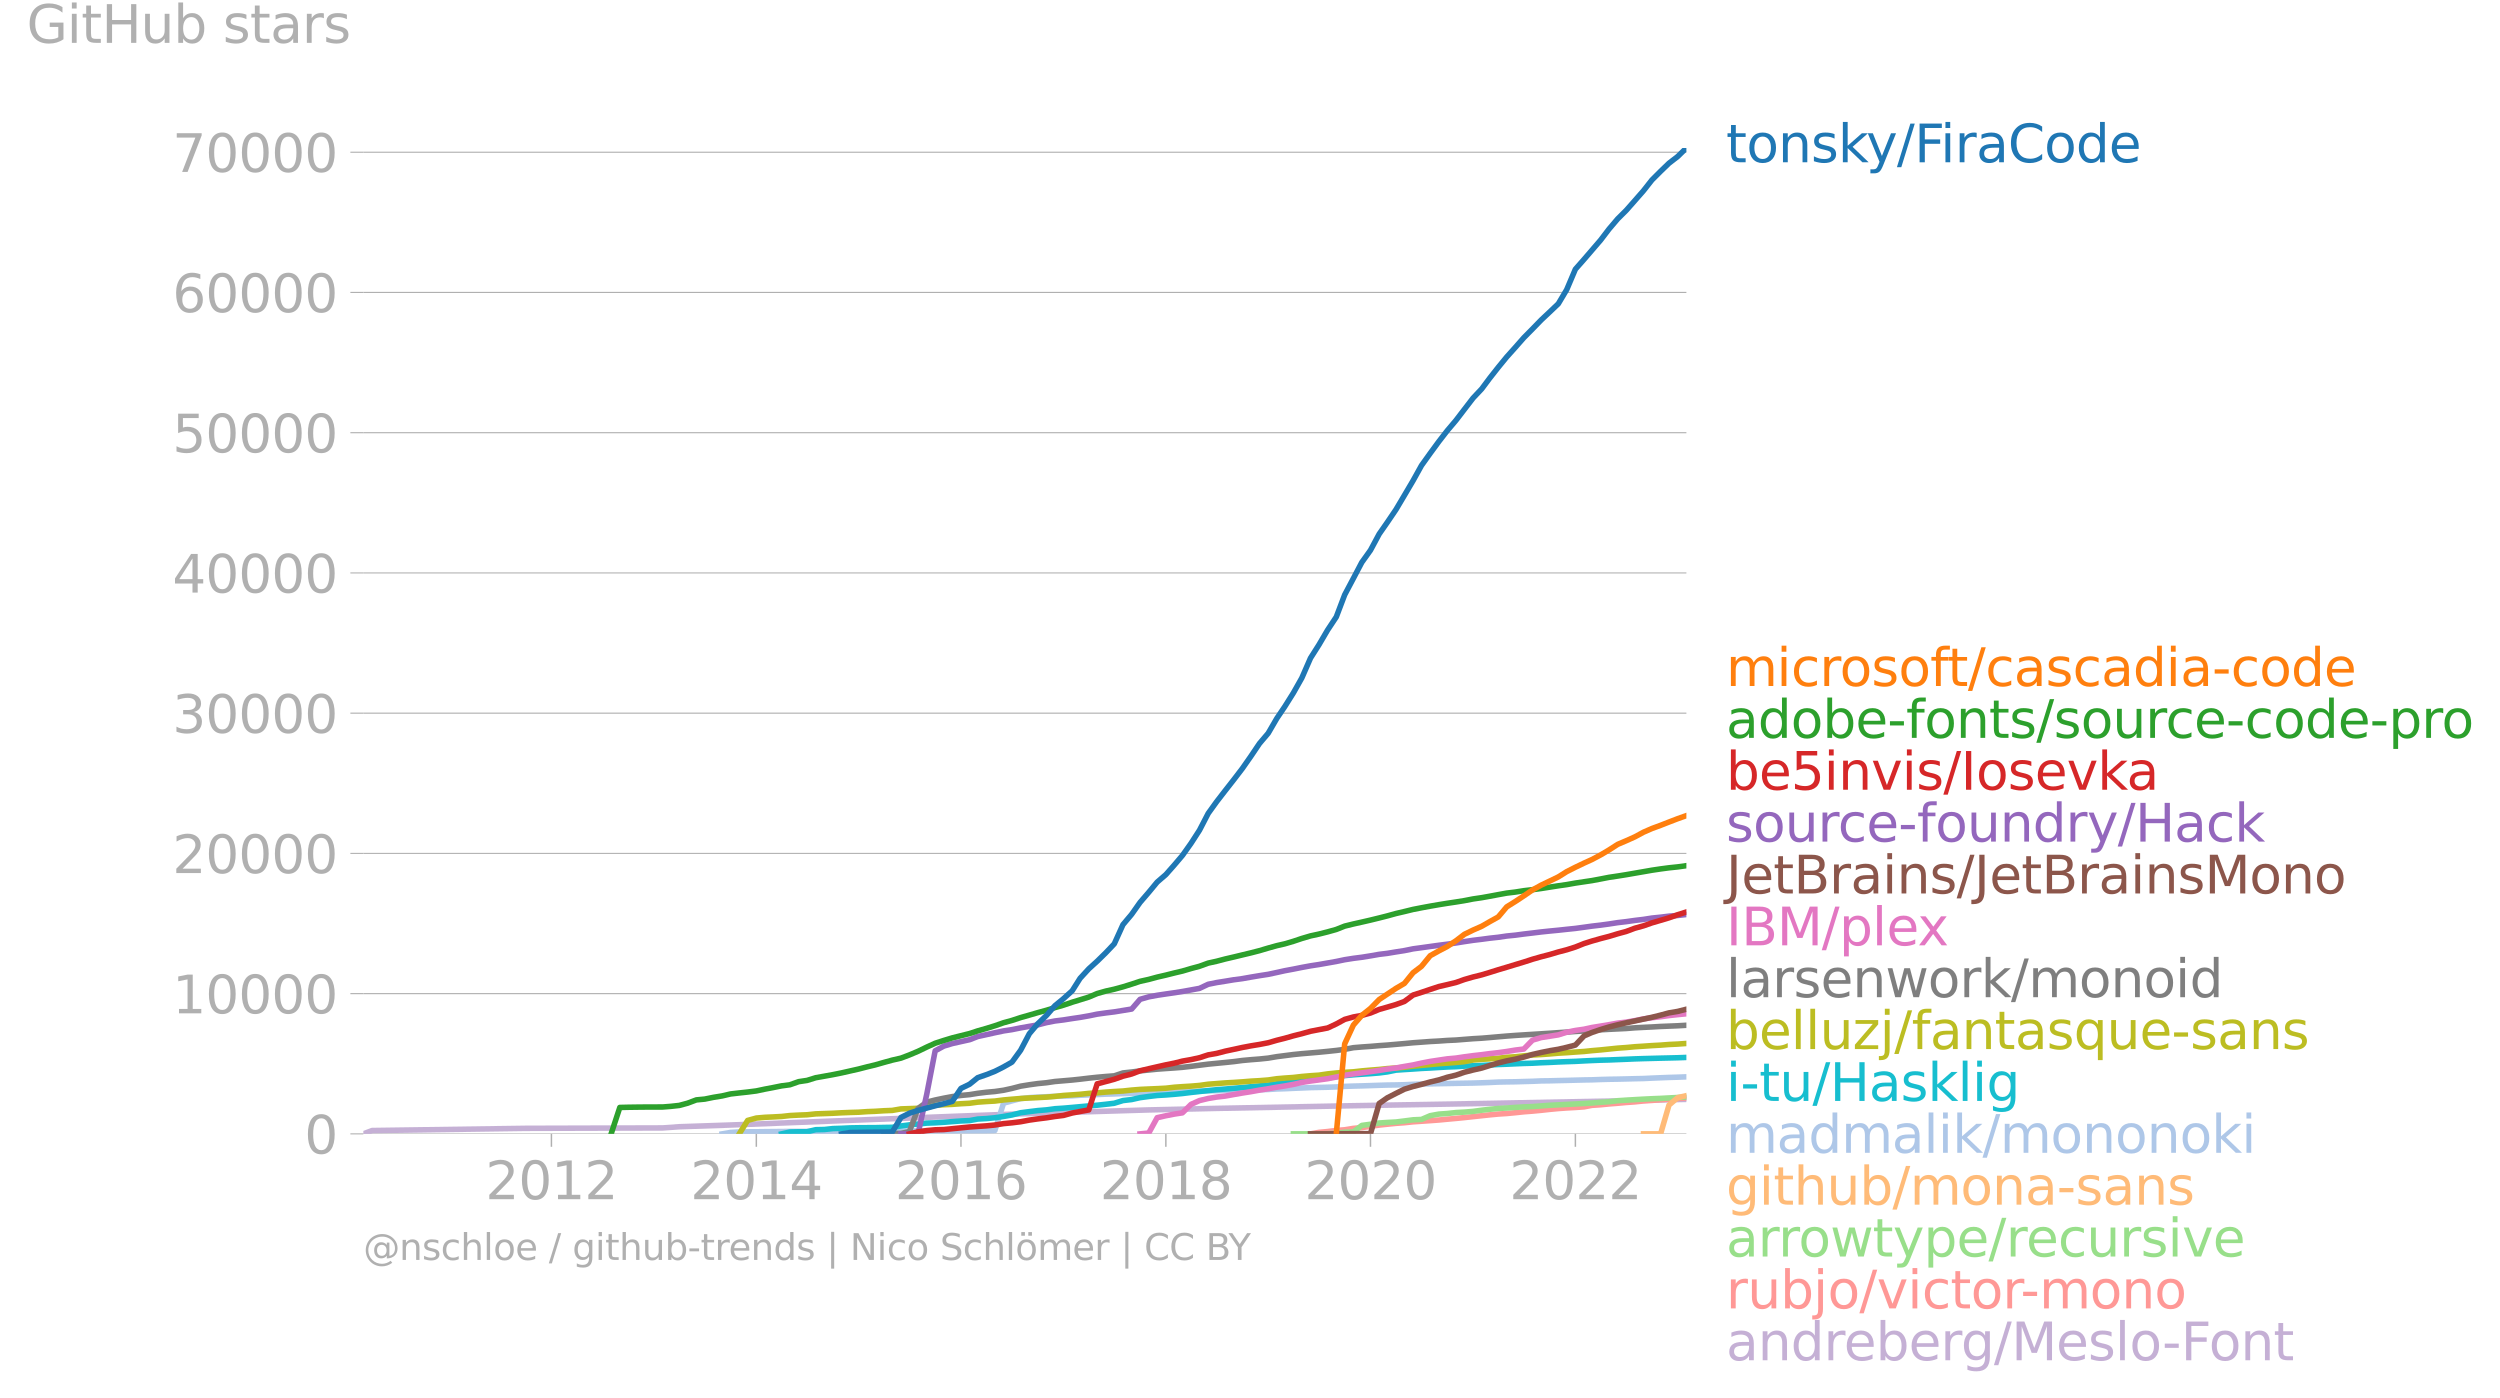 <svg xmlns="http://www.w3.org/2000/svg" xmlns:xlink="http://www.w3.org/1999/xlink" width="899.74" height="503.043" viewBox="0 0 674.805 377.282"><defs><style>*{stroke-linejoin:round;stroke-linecap:butt}</style></defs><g id="figure_1"><path id="patch_1" d="M0 377.282h674.805V0H0v377.282z" style="fill:none"/><g id="axes_1"><path id="patch_2" d="M98.073 306.055h357.12V39.943H98.073v266.112z" style="fill:none"/><g id="matplotlib.axis_1"><g id="xtick_1"><g id="line2d_1"><defs><path id="m4c9871cc4b" d="M0 0v3.5" style="stroke:#b0b0b0;stroke-width:.4"/></defs><use xlink:href="#m4c9871cc4b" x="148.842" y="306.055" style="fill:#b0b0b0;stroke:#b0b0b0;stroke-width:.4"/></g><g id="text_1" style="fill:#b0b0b0" transform="matrix(.14 0 0 -.14 131.027 323.693)"><defs><path id="DejaVuSans-32" d="M1228 531h2203V0H469v531q359 372 979 998 621 627 780 809 303 340 423 576 121 236 121 464 0 372-261 606-261 235-680 235-297 0-627-103-329-103-704-313v638q381 153 712 231 332 78 607 78 725 0 1156-363 431-362 431-968 0-288-108-546-107-257-392-607-78-91-497-524-418-433-1181-1211z" transform="scale(.016)"/><path id="DejaVuSans-30" d="M2034 4250q-487 0-733-480-245-479-245-1442 0-959 245-1439 246-480 733-480 491 0 736 480 246 480 246 1439 0 963-246 1442-245 480-736 480zm0 500q785 0 1199-621 414-620 414-1801 0-1178-414-1799Q2819-91 2034-91q-784 0-1198 620-414 621-414 1799 0 1181 414 1801 414 621 1198 621z" transform="scale(.016)"/><path id="DejaVuSans-31" d="M794 531h1031v3560L703 3866v575l1116 225h631V531h1031V0H794v531z" transform="scale(.016)"/></defs><use xlink:href="#DejaVuSans-32"/><use xlink:href="#DejaVuSans-30" x="63.623"/><use xlink:href="#DejaVuSans-31" x="127.246"/><use xlink:href="#DejaVuSans-32" x="190.869"/></g></g><g id="xtick_2"><use xlink:href="#m4c9871cc4b" id="line2d_2" x="204.15" y="306.055" style="fill:#b0b0b0;stroke:#b0b0b0;stroke-width:.4"/><g id="text_2" style="fill:#b0b0b0" transform="matrix(.14 0 0 -.14 186.335 323.693)"><defs><path id="DejaVuSans-34" d="M2419 4116 825 1625h1594v2491zm-166 550h794V1625h666v-525h-666V0h-628v1100H313v609l1940 2957z" transform="scale(.016)"/></defs><use xlink:href="#DejaVuSans-32"/><use xlink:href="#DejaVuSans-30" x="63.623"/><use xlink:href="#DejaVuSans-31" x="127.246"/><use xlink:href="#DejaVuSans-34" x="190.869"/></g></g><g id="xtick_3"><use xlink:href="#m4c9871cc4b" id="line2d_3" x="259.382" y="306.055" style="fill:#b0b0b0;stroke:#b0b0b0;stroke-width:.4"/><g id="text_3" style="fill:#b0b0b0" transform="matrix(.14 0 0 -.14 241.567 323.693)"><defs><path id="DejaVuSans-36" d="M2113 2584q-425 0-674-291-248-290-248-796 0-503 248-796 249-292 674-292t673 292q248 293 248 796 0 506-248 796-248 291-673 291zm1253 1979v-575q-238 112-480 171-242 60-480 60-625 0-955-422-329-422-376-1275 184 272 462 417 279 145 613 145 703 0 1111-427 408-426 408-1160 0-719-425-1154Q2819-91 2113-91q-810 0-1238 620-428 621-428 1799 0 1106 525 1764t1409 658q238 0 480-47t505-140z" transform="scale(.016)"/></defs><use xlink:href="#DejaVuSans-32"/><use xlink:href="#DejaVuSans-30" x="63.623"/><use xlink:href="#DejaVuSans-31" x="127.246"/><use xlink:href="#DejaVuSans-36" x="190.869"/></g></g><g id="xtick_4"><use xlink:href="#m4c9871cc4b" id="line2d_4" x="314.691" y="306.055" style="fill:#b0b0b0;stroke:#b0b0b0;stroke-width:.4"/><g id="text_4" style="fill:#b0b0b0" transform="matrix(.14 0 0 -.14 296.876 323.693)"><defs><path id="DejaVuSans-38" d="M2034 2216q-450 0-708-241-257-241-257-662 0-422 257-663 258-241 708-241t709 242q260 243 260 662 0 421-258 662-257 241-711 241zm-631 268q-406 100-633 378-226 279-226 679 0 559 398 884 399 325 1092 325 697 0 1094-325t397-884q0-400-227-679-226-278-629-378 456-106 710-416 255-309 255-755 0-679-414-1042Q2806-91 2034-91q-771 0-1186 362-414 363-414 1042 0 446 256 755 257 310 713 416zm-231 997q0-362 226-565 227-203 636-203 407 0 636 203 230 203 230 565 0 363-230 566-229 203-636 203-409 0-636-203-226-203-226-566z" transform="scale(.016)"/></defs><use xlink:href="#DejaVuSans-32"/><use xlink:href="#DejaVuSans-30" x="63.623"/><use xlink:href="#DejaVuSans-31" x="127.246"/><use xlink:href="#DejaVuSans-38" x="190.869"/></g></g><g id="xtick_5"><use xlink:href="#m4c9871cc4b" id="line2d_5" x="369.923" y="306.055" style="fill:#b0b0b0;stroke:#b0b0b0;stroke-width:.4"/><g id="text_5" style="fill:#b0b0b0" transform="matrix(.14 0 0 -.14 352.108 323.693)"><use xlink:href="#DejaVuSans-32"/><use xlink:href="#DejaVuSans-30" x="63.623"/><use xlink:href="#DejaVuSans-32" x="127.246"/><use xlink:href="#DejaVuSans-30" x="190.869"/></g></g><g id="xtick_6"><use xlink:href="#m4c9871cc4b" id="line2d_6" x="425.231" y="306.055" style="fill:#b0b0b0;stroke:#b0b0b0;stroke-width:.4"/><g id="text_6" style="fill:#b0b0b0" transform="matrix(.14 0 0 -.14 407.416 323.693)"><use xlink:href="#DejaVuSans-32"/><use xlink:href="#DejaVuSans-30" x="63.623"/><use xlink:href="#DejaVuSans-32" x="127.246"/><use xlink:href="#DejaVuSans-32" x="190.869"/></g></g></g><g id="matplotlib.axis_2"><g id="ytick_1"><path id="line2d_7" d="M98.073 306.055h357.12" clip-path="url(#p813c212df2)" style="fill:none;stroke:#b0b0b0;stroke-width:.3;stroke-linecap:square"/><g id="line2d_8"><defs><path id="m34470a200c" d="M0 0h-3.5" style="stroke:#b0b0b0;stroke-width:.3"/></defs><use xlink:href="#m34470a200c" x="98.073" y="306.055" style="fill:#b0b0b0;stroke:#b0b0b0;stroke-width:.3"/></g><use xlink:href="#DejaVuSans-30" id="text_7" style="fill:#b0b0b0" transform="matrix(.14 0 0 -.14 82.166 311.374)"/></g><g id="ytick_2"><path id="line2d_9" d="M98.073 268.202h357.12" clip-path="url(#p813c212df2)" style="fill:none;stroke:#b0b0b0;stroke-width:.3;stroke-linecap:square"/><use xlink:href="#m34470a200c" id="line2d_10" x="98.073" y="268.202" style="fill:#b0b0b0;stroke:#b0b0b0;stroke-width:.3"/><g id="text_8" style="fill:#b0b0b0" transform="matrix(.14 0 0 -.14 46.536 273.521)"><use xlink:href="#DejaVuSans-31"/><use xlink:href="#DejaVuSans-30" x="63.623"/><use xlink:href="#DejaVuSans-30" x="127.246"/><use xlink:href="#DejaVuSans-30" x="190.869"/><use xlink:href="#DejaVuSans-30" x="254.492"/></g></g><g id="ytick_3"><path id="line2d_11" d="M98.073 230.35h357.12" clip-path="url(#p813c212df2)" style="fill:none;stroke:#b0b0b0;stroke-width:.3;stroke-linecap:square"/><use xlink:href="#m34470a200c" id="line2d_12" x="98.073" y="230.349" style="fill:#b0b0b0;stroke:#b0b0b0;stroke-width:.3"/><g id="text_9" style="fill:#b0b0b0" transform="matrix(.14 0 0 -.14 46.536 235.668)"><use xlink:href="#DejaVuSans-32"/><use xlink:href="#DejaVuSans-30" x="63.623"/><use xlink:href="#DejaVuSans-30" x="127.246"/><use xlink:href="#DejaVuSans-30" x="190.869"/><use xlink:href="#DejaVuSans-30" x="254.492"/></g></g><g id="ytick_4"><path id="line2d_13" d="M98.073 192.497h357.12" clip-path="url(#p813c212df2)" style="fill:none;stroke:#b0b0b0;stroke-width:.3;stroke-linecap:square"/><use xlink:href="#m34470a200c" id="line2d_14" x="98.073" y="192.497" style="fill:#b0b0b0;stroke:#b0b0b0;stroke-width:.3"/><g id="text_10" style="fill:#b0b0b0" transform="matrix(.14 0 0 -.14 46.536 197.816)"><defs><path id="DejaVuSans-33" d="M2597 2516q453-97 707-404 255-306 255-756 0-690-475-1069Q2609-91 1734-91q-293 0-604 58T488 141v609q262-153 574-231 313-78 654-78 593 0 904 234t311 681q0 413-289 645-289 233-804 233h-544v519h569q465 0 712 186t247 536q0 359-255 551-254 193-729 193-260 0-557-57-297-56-653-174v562q360 100 674 150t592 50q719 0 1137-327 419-326 419-882 0-388-222-655t-631-370z" transform="scale(.016)"/></defs><use xlink:href="#DejaVuSans-33"/><use xlink:href="#DejaVuSans-30" x="63.623"/><use xlink:href="#DejaVuSans-30" x="127.246"/><use xlink:href="#DejaVuSans-30" x="190.869"/><use xlink:href="#DejaVuSans-30" x="254.492"/></g></g><g id="ytick_5"><path id="line2d_15" d="M98.073 154.644h357.12" clip-path="url(#p813c212df2)" style="fill:none;stroke:#b0b0b0;stroke-width:.3;stroke-linecap:square"/><use xlink:href="#m34470a200c" id="line2d_16" x="98.073" y="154.644" style="fill:#b0b0b0;stroke:#b0b0b0;stroke-width:.3"/><g id="text_11" style="fill:#b0b0b0" transform="matrix(.14 0 0 -.14 46.536 159.963)"><use xlink:href="#DejaVuSans-34"/><use xlink:href="#DejaVuSans-30" x="63.623"/><use xlink:href="#DejaVuSans-30" x="127.246"/><use xlink:href="#DejaVuSans-30" x="190.869"/><use xlink:href="#DejaVuSans-30" x="254.492"/></g></g><g id="ytick_6"><path id="line2d_17" d="M98.073 116.791h357.12" clip-path="url(#p813c212df2)" style="fill:none;stroke:#b0b0b0;stroke-width:.3;stroke-linecap:square"/><use xlink:href="#m34470a200c" id="line2d_18" x="98.073" y="116.791" style="fill:#b0b0b0;stroke:#b0b0b0;stroke-width:.3"/><g id="text_12" style="fill:#b0b0b0" transform="matrix(.14 0 0 -.14 46.536 122.11)"><defs><path id="DejaVuSans-35" d="M691 4666h2478v-532H1269V2991q137 47 274 70 138 23 276 23 781 0 1237-428 457-428 457-1159 0-753-469-1171Q2575-91 1722-91q-294 0-599 50Q819 9 494 109v635q281-153 581-228t634-75q541 0 856 284 316 284 316 772 0 487-316 771-315 285-856 285-253 0-505-56-251-56-513-175v2344z" transform="scale(.016)"/></defs><use xlink:href="#DejaVuSans-35"/><use xlink:href="#DejaVuSans-30" x="63.623"/><use xlink:href="#DejaVuSans-30" x="127.246"/><use xlink:href="#DejaVuSans-30" x="190.869"/><use xlink:href="#DejaVuSans-30" x="254.492"/></g></g><g id="ytick_7"><path id="line2d_19" d="M98.073 78.939h357.12" clip-path="url(#p813c212df2)" style="fill:none;stroke:#b0b0b0;stroke-width:.3;stroke-linecap:square"/><use xlink:href="#m34470a200c" id="line2d_20" x="98.073" y="78.939" style="fill:#b0b0b0;stroke:#b0b0b0;stroke-width:.3"/><g id="text_13" style="fill:#b0b0b0" transform="matrix(.14 0 0 -.14 46.536 84.257)"><use xlink:href="#DejaVuSans-36"/><use xlink:href="#DejaVuSans-30" x="63.623"/><use xlink:href="#DejaVuSans-30" x="127.246"/><use xlink:href="#DejaVuSans-30" x="190.869"/><use xlink:href="#DejaVuSans-30" x="254.492"/></g></g><g id="ytick_8"><path id="line2d_21" d="M98.073 41.086h357.12" clip-path="url(#p813c212df2)" style="fill:none;stroke:#b0b0b0;stroke-width:.3;stroke-linecap:square"/><use xlink:href="#m34470a200c" id="line2d_22" x="98.073" y="41.086" style="fill:#b0b0b0;stroke:#b0b0b0;stroke-width:.3"/><g id="text_14" style="fill:#b0b0b0" transform="matrix(.14 0 0 -.14 46.536 46.405)"><defs><path id="DejaVuSans-37" d="M525 4666h3000v-269L1831 0h-659l1594 4134H525v532z" transform="scale(.016)"/></defs><use xlink:href="#DejaVuSans-37"/><use xlink:href="#DejaVuSans-30" x="63.623"/><use xlink:href="#DejaVuSans-30" x="127.246"/><use xlink:href="#DejaVuSans-30" x="190.869"/><use xlink:href="#DejaVuSans-30" x="254.492"/></g></g><g id="text_15" style="fill:#b0b0b0" transform="matrix(.14 0 0 -.14 7.2 11.563)"><defs><path id="DejaVuSans-47" d="M3809 666v1253H2778v519h1656V434q-365-259-806-392-440-133-940-133-1094 0-1712 639-617 640-617 1780 0 1144 617 1783 618 639 1712 639 456 0 867-113 411-112 758-331v-672q-350 297-744 447t-828 150q-857 0-1287-478-429-478-429-1425 0-944 429-1422 430-478 1287-478 334 0 596 58 263 58 472 180z" transform="scale(.016)"/><path id="DejaVuSans-69" d="M603 3500h575V0H603v3500zm0 1363h575v-729H603v729z" transform="scale(.016)"/><path id="DejaVuSans-74" d="M1172 4494v-994h1184v-447H1172V1153q0-428 117-550t477-122h590V0h-590q-666 0-919 248-253 249-253 905v1900H172v447h422v994h578z" transform="scale(.016)"/><path id="DejaVuSans-48" d="M628 4666h631V2753h2294v1913h631V0h-631v2222H1259V0H628v4666z" transform="scale(.016)"/><path id="DejaVuSans-75" d="M544 1381v2119h575V1403q0-497 193-746 194-248 582-248 465 0 735 297 271 297 271 810v1984h575V0h-575v538q-209-319-486-474-276-155-642-155-603 0-916 375-312 375-312 1097zm1447 2203z" transform="scale(.016)"/><path id="DejaVuSans-62" d="M3116 1747q0 634-261 995t-717 361q-457 0-718-361t-261-995q0-634 261-995t718-361q456 0 717 361t261 995zM1159 2969q182 312 458 463 277 152 661 152 638 0 1036-506 399-506 399-1331T3314 415Q2916-91 2278-91q-384 0-661 152-276 152-458 464V0H581v4863h578V2969z" transform="scale(.016)"/><path id="DejaVuSans-73" d="M2834 3397v-544q-243 125-506 187-262 63-544 63-428 0-642-131t-214-394q0-200 153-314t616-217l197-44q612-131 870-370t258-667q0-488-386-773Q2250-91 1575-91q-281 0-586 55T347 128v594q319-166 628-249 309-82 613-82 406 0 624 139 219 139 219 392 0 234-158 359-157 125-692 241l-200 47q-534 112-772 345-237 233-237 639 0 494 350 762 350 269 994 269 318 0 599-47 282-46 519-140z" transform="scale(.016)"/><path id="DejaVuSans-61" d="M2194 1759q-697 0-966-159t-269-544q0-306 202-486 202-179 548-179 479 0 768 339t289 901v128h-572zm1147 238V0h-575v531q-197-318-491-470T1556-91q-537 0-855 302-317 302-317 808 0 590 395 890 396 300 1180 300h807v57q0 397-261 614t-733 217q-300 0-585-72-284-72-546-216v532q315 122 612 182 297 61 578 61 760 0 1135-394 375-393 375-1193z" transform="scale(.016)"/><path id="DejaVuSans-72" d="M2631 2963q-97 56-211 82-114 27-251 27-488 0-749-317t-261-911V0H581v3500h578v-544q182 319 472 473 291 155 707 155 59 0 131-8 72-7 159-23l3-590z" transform="scale(.016)"/></defs><use xlink:href="#DejaVuSans-47"/><use xlink:href="#DejaVuSans-69" x="77.49"/><use xlink:href="#DejaVuSans-74" x="105.273"/><use xlink:href="#DejaVuSans-48" x="144.482"/><use xlink:href="#DejaVuSans-75" x="219.678"/><use xlink:href="#DejaVuSans-62" x="283.057"/><use xlink:href="#DejaVuSans-20" x="346.533"/><use xlink:href="#DejaVuSans-73" x="378.32"/><use xlink:href="#DejaVuSans-74" x="430.42"/><use xlink:href="#DejaVuSans-61" x="469.629"/><use xlink:href="#DejaVuSans-72" x="530.908"/><use xlink:href="#DejaVuSans-73" x="572.021"/></g></g><path id="line2d_23" d="m98.073 306.055 2.346-.897 41.462-.595 36.998-.11 4.464-.321 13.846-.47 59.848-2.331 6.885-.258 9.23-.34 18.386-.58 18.537-.56 18.31-.416 34.577-.678 39.117-.677 41.538-.81 9.23-.22 2.346-.045h0" clip-path="url(#p813c212df2)" style="fill:none;stroke:#c5b0d5;stroke-width:1.5;stroke-linecap:square"/><path id="line2d_24" d="m353.732 306.055 2.27-.405 2.345-.224 2.346-.291 2.27-.182 2.345-.382 2.27-.204 2.345-.345 2.346-.337 2.194-.235 2.345-.234 2.27-.167 2.346-.246 2.27-.155 2.345-.159 2.345-.174 2.27-.216 2.346-.212 2.27-.223 2.345-.258 2.346-.253 2.118-.224 2.346-.223 2.27-.147 2.345-.22 2.27-.242 2.345-.178 2.346-.224 2.27-.25 2.345-.223 2.27-.159 2.345-.132 2.346-.167 2.118-.409 2.346-.155 2.27-.227 2.345-.182 2.27-.208 2.345-.166 2.346-.246 2.27-.148 2.345-.174 2.27-.155 2.346-.174 2.345-.167" clip-path="url(#p813c212df2)" style="fill:none;stroke:#ff9896;stroke-width:1.5;stroke-linecap:square"/><path id="line2d_25" d="m349.116 306.055 2.27-.004h2.346l2.27-.004 2.345-.038 2.346-.11 2.27-.283 2.345-.084 2.27-1.756 2.345-.322 2.346-.337 2.194-.14 2.345-.125 2.27-.283 2.346-.307 2.27-.102 2.345-1.011 2.345-.428 2.27-.159 2.346-.257 2.27-.121 2.345-.193 2.346-.322 2.118-.242 2.346-.227 2.27-.125 2.345-.163 2.27-.136 2.345-.084 2.346-.181 2.27-.167 2.345-.117 2.27-.118 2.345-.12 2.346-.133 2.118-.129 2.346-.19 2.27-.143 2.345-.288 2.27-.143 2.345-.144 2.346-.133 2.27-.113 2.345-.091 2.27-.125 2.346-.121 2.345-.125" clip-path="url(#p813c212df2)" style="fill:none;stroke:#98df8a;stroke-width:1.5;stroke-linecap:square"/><g id="text_16" style="fill:#1f77b4" transform="matrix(.14 0 0 -.14 465.907 43.806)"><defs><path id="DejaVuSans-6f" d="M1959 3097q-462 0-731-361t-269-989q0-628 267-989 268-361 733-361 460 0 728 362 269 363 269 988 0 622-269 986-268 364-728 364zm0 487q750 0 1178-488 429-487 429-1349 0-859-429-1349Q2709-91 1959-91q-753 0-1180 489-426 490-426 1349 0 862 426 1349 427 488 1180 488z" transform="scale(.016)"/><path id="DejaVuSans-6e" d="M3513 2113V0h-575v2094q0 497-194 743-194 247-581 247-466 0-735-297-269-296-269-809V0H581v3500h578v-544q207 316 486 472 280 156 646 156 603 0 912-373 310-373 310-1098z" transform="scale(.016)"/><path id="DejaVuSans-6b" d="M581 4863h578V1991l1716 1509h734L1753 1863 3688 0h-750L1159 1709V0H581v4863z" transform="scale(.016)"/><path id="DejaVuSans-79" d="M2059-325q-243-625-475-815-231-191-618-191H506v481h338q237 0 368 113 132 112 291 531l103 262L191 3500h609L1894 763l1094 2737h609L2059-325z" transform="scale(.016)"/><path id="DejaVuSans-2f" d="M1625 4666h531L531-594H0l1625 5260z" transform="scale(.016)"/><path id="DejaVuSans-46" d="M628 4666h2681v-532H1259V2759h1850v-531H1259V0H628v4666z" transform="scale(.016)"/><path id="DejaVuSans-43" d="M4122 4306v-665q-319 297-680 443-361 147-767 147-800 0-1225-489t-425-1414q0-922 425-1411t1225-489q406 0 767 147t680 444V359q-331-225-702-338-370-112-782-112-1060 0-1670 648-609 649-609 1771 0 1125 609 1773 610 649 1670 649 418 0 788-111 371-111 696-333z" transform="scale(.016)"/><path id="DejaVuSans-64" d="M2906 2969v1894h575V0h-575v525q-181-312-458-464-276-152-664-152-634 0-1033 506-398 507-398 1332t398 1331q399 506 1033 506 388 0 664-152 277-151 458-463zM947 1747q0-634 261-995t717-361q456 0 718 361 263 361 263 995t-263 995q-262 361-718 361t-717-361q-261-361-261-995z" transform="scale(.016)"/><path id="DejaVuSans-65" d="M3597 1894v-281H953q38-594 358-905t892-311q331 0 642 81t618 244V178Q3153 47 2828-22t-659-69q-838 0-1327 487-489 488-489 1320 0 859 464 1363 464 505 1252 505 706 0 1117-455 411-454 411-1235zm-575 169q-6 471-264 752-258 282-683 282-481 0-770-272t-333-766l2050 4z" transform="scale(.016)"/></defs><use xlink:href="#DejaVuSans-74"/><use xlink:href="#DejaVuSans-6f" x="39.209"/><use xlink:href="#DejaVuSans-6e" x="100.391"/><use xlink:href="#DejaVuSans-73" x="163.77"/><use xlink:href="#DejaVuSans-6b" x="215.869"/><use xlink:href="#DejaVuSans-79" x="270.154"/><use xlink:href="#DejaVuSans-2f" x="329.334"/><use xlink:href="#DejaVuSans-46" x="363.025"/><use xlink:href="#DejaVuSans-69" x="413.295"/><use xlink:href="#DejaVuSans-72" x="441.078"/><use xlink:href="#DejaVuSans-61" x="482.191"/><use xlink:href="#DejaVuSans-43" x="543.471"/><use xlink:href="#DejaVuSans-6f" x="613.295"/><use xlink:href="#DejaVuSans-64" x="674.477"/><use xlink:href="#DejaVuSans-65" x="737.953"/></g><g id="text_17" style="fill:#ff7f0e" transform="matrix(.14 0 0 -.14 465.907 185.17)"><defs><path id="DejaVuSans-6d" d="M3328 2828q216 388 516 572t706 184q547 0 844-383 297-382 297-1088V0h-578v2094q0 503-179 746-178 244-543 244-447 0-707-297-259-296-259-809V0h-578v2094q0 506-178 748t-550 242q-441 0-701-298-259-298-259-808V0H581v3500h578v-544q197 322 472 475t653 153q382 0 649-194 267-193 395-562z" transform="scale(.016)"/><path id="DejaVuSans-63" d="M3122 3366v-538q-244 135-489 202t-495 67q-560 0-870-355-309-354-309-995t309-996q310-354 870-354 250 0 495 67t489 202V134Q2881 22 2623-34q-257-57-548-57-791 0-1257 497-465 497-465 1341 0 856 470 1346 471 491 1290 491 265 0 518-55 253-54 491-163z" transform="scale(.016)"/><path id="DejaVuSans-66" d="M2375 4863v-479h-550q-309 0-430-125-120-125-120-450v-309h947v-447h-947V0H697v3053H147v447h550v244q0 584 272 851 272 268 862 268h544z" transform="scale(.016)"/><path id="DejaVuSans-2d" d="M313 2009h1684v-512H313v512z" transform="scale(.016)"/></defs><use xlink:href="#DejaVuSans-6d"/><use xlink:href="#DejaVuSans-69" x="97.412"/><use xlink:href="#DejaVuSans-63" x="125.195"/><use xlink:href="#DejaVuSans-72" x="180.176"/><use xlink:href="#DejaVuSans-6f" x="219.039"/><use xlink:href="#DejaVuSans-73" x="280.221"/><use xlink:href="#DejaVuSans-6f" x="332.32"/><use xlink:href="#DejaVuSans-66" x="393.502"/><use xlink:href="#DejaVuSans-74" x="426.957"/><use xlink:href="#DejaVuSans-2f" x="466.166"/><use xlink:href="#DejaVuSans-63" x="499.857"/><use xlink:href="#DejaVuSans-61" x="554.838"/><use xlink:href="#DejaVuSans-73" x="616.117"/><use xlink:href="#DejaVuSans-63" x="668.217"/><use xlink:href="#DejaVuSans-61" x="723.197"/><use xlink:href="#DejaVuSans-64" x="784.477"/><use xlink:href="#DejaVuSans-69" x="847.953"/><use xlink:href="#DejaVuSans-61" x="875.736"/><use xlink:href="#DejaVuSans-2d" x="937.016"/><use xlink:href="#DejaVuSans-63" x="973.1"/><use xlink:href="#DejaVuSans-6f" x="1028.08"/><use xlink:href="#DejaVuSans-64" x="1089.262"/><use xlink:href="#DejaVuSans-65" x="1152.738"/></g><g id="text_18" style="fill:#2ca02c" transform="matrix(.14 0 0 -.14 465.907 199.17)"><defs><path id="DejaVuSans-70" d="M1159 525v-1856H581v4831h578v-531q182 312 458 463 277 152 661 152 638 0 1036-506 399-506 399-1331T3314 415Q2916-91 2278-91q-384 0-661 152-276 152-458 464zm1957 1222q0 634-261 995t-717 361q-457 0-718-361t-261-995q0-634 261-995t718-361q456 0 717 361t261 995z" transform="scale(.016)"/></defs><use xlink:href="#DejaVuSans-61"/><use xlink:href="#DejaVuSans-64" x="61.279"/><use xlink:href="#DejaVuSans-6f" x="124.756"/><use xlink:href="#DejaVuSans-62" x="185.938"/><use xlink:href="#DejaVuSans-65" x="249.414"/><use xlink:href="#DejaVuSans-2d" x="310.938"/><use xlink:href="#DejaVuSans-66" x="347.021"/><use xlink:href="#DejaVuSans-6f" x="382.227"/><use xlink:href="#DejaVuSans-6e" x="443.408"/><use xlink:href="#DejaVuSans-74" x="506.787"/><use xlink:href="#DejaVuSans-73" x="545.996"/><use xlink:href="#DejaVuSans-2f" x="598.096"/><use xlink:href="#DejaVuSans-73" x="631.787"/><use xlink:href="#DejaVuSans-6f" x="683.887"/><use xlink:href="#DejaVuSans-75" x="745.068"/><use xlink:href="#DejaVuSans-72" x="808.447"/><use xlink:href="#DejaVuSans-63" x="847.311"/><use xlink:href="#DejaVuSans-65" x="902.291"/><use xlink:href="#DejaVuSans-2d" x="963.814"/><use xlink:href="#DejaVuSans-63" x="999.898"/><use xlink:href="#DejaVuSans-6f" x="1054.879"/><use xlink:href="#DejaVuSans-64" x="1116.061"/><use xlink:href="#DejaVuSans-65" x="1179.537"/><use xlink:href="#DejaVuSans-2d" x="1241.061"/><use xlink:href="#DejaVuSans-70" x="1277.145"/><use xlink:href="#DejaVuSans-72" x="1340.621"/><use xlink:href="#DejaVuSans-6f" x="1379.484"/></g><g id="text_19" style="fill:#d62728" transform="matrix(.14 0 0 -.14 465.907 213.17)"><defs><path id="DejaVuSans-76" d="M191 3500h609L1894 563l1094 2937h609L2284 0h-781L191 3500z" transform="scale(.016)"/><path id="DejaVuSans-49" d="M628 4666h631V0H628v4666z" transform="scale(.016)"/></defs><use xlink:href="#DejaVuSans-62"/><use xlink:href="#DejaVuSans-65" x="63.477"/><use xlink:href="#DejaVuSans-35" x="125"/><use xlink:href="#DejaVuSans-69" x="188.623"/><use xlink:href="#DejaVuSans-6e" x="216.406"/><use xlink:href="#DejaVuSans-76" x="279.785"/><use xlink:href="#DejaVuSans-69" x="338.965"/><use xlink:href="#DejaVuSans-73" x="366.748"/><use xlink:href="#DejaVuSans-2f" x="418.848"/><use xlink:href="#DejaVuSans-49" x="452.539"/><use xlink:href="#DejaVuSans-6f" x="482.031"/><use xlink:href="#DejaVuSans-73" x="543.213"/><use xlink:href="#DejaVuSans-65" x="595.313"/><use xlink:href="#DejaVuSans-76" x="656.836"/><use xlink:href="#DejaVuSans-6b" x="716.016"/><use xlink:href="#DejaVuSans-61" x="772.176"/></g><g id="text_20" style="fill:#9467bd" transform="matrix(.14 0 0 -.14 465.907 227.17)"><use xlink:href="#DejaVuSans-73"/><use xlink:href="#DejaVuSans-6f" x="52.1"/><use xlink:href="#DejaVuSans-75" x="113.281"/><use xlink:href="#DejaVuSans-72" x="176.66"/><use xlink:href="#DejaVuSans-63" x="215.523"/><use xlink:href="#DejaVuSans-65" x="270.504"/><use xlink:href="#DejaVuSans-2d" x="332.027"/><use xlink:href="#DejaVuSans-66" x="368.111"/><use xlink:href="#DejaVuSans-6f" x="403.316"/><use xlink:href="#DejaVuSans-75" x="464.498"/><use xlink:href="#DejaVuSans-6e" x="527.877"/><use xlink:href="#DejaVuSans-64" x="591.256"/><use xlink:href="#DejaVuSans-72" x="654.732"/><use xlink:href="#DejaVuSans-79" x="695.846"/><use xlink:href="#DejaVuSans-2f" x="755.025"/><use xlink:href="#DejaVuSans-48" x="788.717"/><use xlink:href="#DejaVuSans-61" x="863.912"/><use xlink:href="#DejaVuSans-63" x="925.191"/><use xlink:href="#DejaVuSans-6b" x="980.172"/></g><g id="text_21" style="fill:#8c564b" transform="matrix(.14 0 0 -.14 465.907 241.17)"><defs><path id="DejaVuSans-4a" d="M628 4666h631V325q0-844-320-1225T-91-1281h-240v531h197q418 0 590 235 172 234 172 840v4341z" transform="scale(.016)"/><path id="DejaVuSans-42" d="M1259 2228V519h1013q509 0 754 211 246 211 246 645 0 438-246 645-245 208-754 208H1259zm0 1919V2741h935q462 0 688 173 227 174 227 530 0 353-227 528-226 175-688 175h-935zm-631 519h1613q722 0 1112-300 391-300 391-853 0-429-200-682t-588-315q466-100 724-418 258-317 258-792 0-625-425-966Q3088 0 2303 0H628v4666z" transform="scale(.016)"/><path id="DejaVuSans-4d" d="M628 4666h941l1190-3175 1197 3175h941V0h-616v4097L3078 897h-634L1241 4097V0H628v4666z" transform="scale(.016)"/></defs><use xlink:href="#DejaVuSans-4a"/><use xlink:href="#DejaVuSans-65" x="29.492"/><use xlink:href="#DejaVuSans-74" x="91.016"/><use xlink:href="#DejaVuSans-42" x="130.225"/><use xlink:href="#DejaVuSans-72" x="198.828"/><use xlink:href="#DejaVuSans-61" x="239.941"/><use xlink:href="#DejaVuSans-69" x="301.221"/><use xlink:href="#DejaVuSans-6e" x="329.004"/><use xlink:href="#DejaVuSans-73" x="392.383"/><use xlink:href="#DejaVuSans-2f" x="444.482"/><use xlink:href="#DejaVuSans-4a" x="478.174"/><use xlink:href="#DejaVuSans-65" x="507.666"/><use xlink:href="#DejaVuSans-74" x="569.189"/><use xlink:href="#DejaVuSans-42" x="608.398"/><use xlink:href="#DejaVuSans-72" x="677.002"/><use xlink:href="#DejaVuSans-61" x="718.115"/><use xlink:href="#DejaVuSans-69" x="779.395"/><use xlink:href="#DejaVuSans-6e" x="807.178"/><use xlink:href="#DejaVuSans-73" x="870.557"/><use xlink:href="#DejaVuSans-4d" x="922.656"/><use xlink:href="#DejaVuSans-6f" x="1008.936"/><use xlink:href="#DejaVuSans-6e" x="1070.117"/><use xlink:href="#DejaVuSans-6f" x="1133.496"/></g><g id="text_22" style="fill:#e377c2" transform="matrix(.14 0 0 -.14 465.907 255.17)"><defs><path id="DejaVuSans-6c" d="M603 4863h575V0H603v4863z" transform="scale(.016)"/><path id="DejaVuSans-78" d="M3513 3500 2247 1797 3578 0h-678L1881 1375 863 0H184l1360 1831L300 3500h678l928-1247 928 1247h679z" transform="scale(.016)"/></defs><use xlink:href="#DejaVuSans-49"/><use xlink:href="#DejaVuSans-42" x="29.492"/><use xlink:href="#DejaVuSans-4d" x="98.096"/><use xlink:href="#DejaVuSans-2f" x="184.375"/><use xlink:href="#DejaVuSans-70" x="218.066"/><use xlink:href="#DejaVuSans-6c" x="281.543"/><use xlink:href="#DejaVuSans-65" x="309.326"/><use xlink:href="#DejaVuSans-78" x="369.1"/></g><g id="text_23" style="fill:#7f7f7f" transform="matrix(.14 0 0 -.14 465.907 269.17)"><defs><path id="DejaVuSans-77" d="M269 3500h575l719-2731 715 2731h678l719-2731 716 2731h575L4050 0h-678l-753 2869L1863 0h-679L269 3500z" transform="scale(.016)"/></defs><use xlink:href="#DejaVuSans-6c"/><use xlink:href="#DejaVuSans-61" x="27.783"/><use xlink:href="#DejaVuSans-72" x="89.063"/><use xlink:href="#DejaVuSans-73" x="130.176"/><use xlink:href="#DejaVuSans-65" x="182.275"/><use xlink:href="#DejaVuSans-6e" x="243.799"/><use xlink:href="#DejaVuSans-77" x="307.178"/><use xlink:href="#DejaVuSans-6f" x="388.965"/><use xlink:href="#DejaVuSans-72" x="450.146"/><use xlink:href="#DejaVuSans-6b" x="491.26"/><use xlink:href="#DejaVuSans-2f" x="549.17"/><use xlink:href="#DejaVuSans-6d" x="582.861"/><use xlink:href="#DejaVuSans-6f" x="680.273"/><use xlink:href="#DejaVuSans-6e" x="741.455"/><use xlink:href="#DejaVuSans-6f" x="804.834"/><use xlink:href="#DejaVuSans-69" x="866.016"/><use xlink:href="#DejaVuSans-64" x="893.799"/></g><g id="text_24" style="fill:#bcbd22" transform="matrix(.14 0 0 -.14 465.907 283.17)"><defs><path id="DejaVuSans-7a" d="M353 3500h2731v-525L922 459h2162V0H275v525l2163 2516H353v459z" transform="scale(.016)"/><path id="DejaVuSans-6a" d="M603 3500h575V-63q0-668-255-968-254-300-820-300h-219v487H38q328 0 446 152Q603-541 603-63v3563zm0 1363h575v-729H603v729z" transform="scale(.016)"/><path id="DejaVuSans-71" d="M947 1747q0-634 261-995t717-361q456 0 718 361 263 361 263 995t-263 995q-262 361-718 361t-717-361q-261-361-261-995zM2906 525q-181-312-458-464-276-152-664-152-634 0-1033 506-398 507-398 1332t398 1331q399 506 1033 506 388 0 664-152 277-151 458-463v531h575v-4831h-575V525z" transform="scale(.016)"/></defs><use xlink:href="#DejaVuSans-62"/><use xlink:href="#DejaVuSans-65" x="63.477"/><use xlink:href="#DejaVuSans-6c" x="125"/><use xlink:href="#DejaVuSans-6c" x="152.783"/><use xlink:href="#DejaVuSans-75" x="180.566"/><use xlink:href="#DejaVuSans-7a" x="243.945"/><use xlink:href="#DejaVuSans-6a" x="296.436"/><use xlink:href="#DejaVuSans-2f" x="324.219"/><use xlink:href="#DejaVuSans-66" x="357.91"/><use xlink:href="#DejaVuSans-61" x="393.115"/><use xlink:href="#DejaVuSans-6e" x="454.395"/><use xlink:href="#DejaVuSans-74" x="517.773"/><use xlink:href="#DejaVuSans-61" x="556.982"/><use xlink:href="#DejaVuSans-73" x="618.262"/><use xlink:href="#DejaVuSans-71" x="670.361"/><use xlink:href="#DejaVuSans-75" x="733.838"/><use xlink:href="#DejaVuSans-65" x="797.217"/><use xlink:href="#DejaVuSans-2d" x="858.74"/><use xlink:href="#DejaVuSans-73" x="894.824"/><use xlink:href="#DejaVuSans-61" x="946.924"/><use xlink:href="#DejaVuSans-6e" x="1008.203"/><use xlink:href="#DejaVuSans-73" x="1071.582"/></g><g id="text_25" style="fill:#17becf" transform="matrix(.14 0 0 -.14 465.907 297.17)"><defs><path id="DejaVuSans-67" d="M2906 1791q0 625-258 968-257 344-723 344-462 0-720-344-258-343-258-968 0-622 258-966t720-344q466 0 723 344 258 344 258 966zm575-1357q0-893-397-1329-396-436-1215-436-303 0-572 45t-522 139v559q253-137 500-202 247-66 503-66 566 0 847 295t281 892v285q-178-310-456-463T1784 0Q1141 0 747 490 353 981 353 1791q0 812 394 1302 394 491 1037 491 388 0 666-153t456-462v531h575V434z" transform="scale(.016)"/></defs><use xlink:href="#DejaVuSans-69"/><use xlink:href="#DejaVuSans-2d" x="27.783"/><use xlink:href="#DejaVuSans-74" x="63.867"/><use xlink:href="#DejaVuSans-75" x="103.076"/><use xlink:href="#DejaVuSans-2f" x="166.455"/><use xlink:href="#DejaVuSans-48" x="200.146"/><use xlink:href="#DejaVuSans-61" x="275.342"/><use xlink:href="#DejaVuSans-73" x="336.621"/><use xlink:href="#DejaVuSans-6b" x="388.721"/><use xlink:href="#DejaVuSans-6c" x="446.631"/><use xlink:href="#DejaVuSans-69" x="474.414"/><use xlink:href="#DejaVuSans-67" x="502.197"/></g><g id="text_26" style="fill:#aec7e8" transform="matrix(.14 0 0 -.14 465.907 311.17)"><use xlink:href="#DejaVuSans-6d"/><use xlink:href="#DejaVuSans-61" x="97.412"/><use xlink:href="#DejaVuSans-64" x="158.691"/><use xlink:href="#DejaVuSans-6d" x="222.168"/><use xlink:href="#DejaVuSans-61" x="319.58"/><use xlink:href="#DejaVuSans-6c" x="380.859"/><use xlink:href="#DejaVuSans-69" x="408.643"/><use xlink:href="#DejaVuSans-6b" x="436.426"/><use xlink:href="#DejaVuSans-2f" x="494.336"/><use xlink:href="#DejaVuSans-6d" x="528.027"/><use xlink:href="#DejaVuSans-6f" x="625.439"/><use xlink:href="#DejaVuSans-6e" x="686.621"/><use xlink:href="#DejaVuSans-6f" x="750"/><use xlink:href="#DejaVuSans-6e" x="811.182"/><use xlink:href="#DejaVuSans-6f" x="874.561"/><use xlink:href="#DejaVuSans-6b" x="935.742"/><use xlink:href="#DejaVuSans-69" x="993.652"/></g><g id="text_27" style="fill:#ffbb78" transform="matrix(.14 0 0 -.14 465.907 325.17)"><defs><path id="DejaVuSans-68" d="M3513 2113V0h-575v2094q0 497-194 743-194 247-581 247-466 0-735-297-269-296-269-809V0H581v4863h578V2956q207 316 486 472 280 156 646 156 603 0 912-373 310-373 310-1098z" transform="scale(.016)"/></defs><use xlink:href="#DejaVuSans-67"/><use xlink:href="#DejaVuSans-69" x="63.477"/><use xlink:href="#DejaVuSans-74" x="91.26"/><use xlink:href="#DejaVuSans-68" x="130.469"/><use xlink:href="#DejaVuSans-75" x="193.848"/><use xlink:href="#DejaVuSans-62" x="257.227"/><use xlink:href="#DejaVuSans-2f" x="320.703"/><use xlink:href="#DejaVuSans-6d" x="354.395"/><use xlink:href="#DejaVuSans-6f" x="451.807"/><use xlink:href="#DejaVuSans-6e" x="512.988"/><use xlink:href="#DejaVuSans-61" x="576.367"/><use xlink:href="#DejaVuSans-2d" x="637.646"/><use xlink:href="#DejaVuSans-73" x="673.73"/><use xlink:href="#DejaVuSans-61" x="725.83"/><use xlink:href="#DejaVuSans-6e" x="787.109"/><use xlink:href="#DejaVuSans-73" x="850.488"/></g><g id="text_28" style="fill:#98df8a" transform="matrix(.14 0 0 -.14 465.907 339.17)"><use xlink:href="#DejaVuSans-61"/><use xlink:href="#DejaVuSans-72" x="61.279"/><use xlink:href="#DejaVuSans-72" x="100.643"/><use xlink:href="#DejaVuSans-6f" x="139.506"/><use xlink:href="#DejaVuSans-77" x="200.688"/><use xlink:href="#DejaVuSans-74" x="282.475"/><use xlink:href="#DejaVuSans-79" x="321.684"/><use xlink:href="#DejaVuSans-70" x="380.863"/><use xlink:href="#DejaVuSans-65" x="444.34"/><use xlink:href="#DejaVuSans-2f" x="505.863"/><use xlink:href="#DejaVuSans-72" x="539.555"/><use xlink:href="#DejaVuSans-65" x="578.418"/><use xlink:href="#DejaVuSans-63" x="639.941"/><use xlink:href="#DejaVuSans-75" x="694.922"/><use xlink:href="#DejaVuSans-72" x="758.301"/><use xlink:href="#DejaVuSans-73" x="799.414"/><use xlink:href="#DejaVuSans-69" x="851.514"/><use xlink:href="#DejaVuSans-76" x="879.297"/><use xlink:href="#DejaVuSans-65" x="938.477"/></g><g id="text_29" style="fill:#ff9896" transform="matrix(.14 0 0 -.14 465.907 353.17)"><use xlink:href="#DejaVuSans-72"/><use xlink:href="#DejaVuSans-75" x="41.113"/><use xlink:href="#DejaVuSans-62" x="104.492"/><use xlink:href="#DejaVuSans-6a" x="167.969"/><use xlink:href="#DejaVuSans-6f" x="195.752"/><use xlink:href="#DejaVuSans-2f" x="256.934"/><use xlink:href="#DejaVuSans-76" x="290.625"/><use xlink:href="#DejaVuSans-69" x="349.805"/><use xlink:href="#DejaVuSans-63" x="377.588"/><use xlink:href="#DejaVuSans-74" x="432.568"/><use xlink:href="#DejaVuSans-6f" x="471.777"/><use xlink:href="#DejaVuSans-72" x="532.959"/><use xlink:href="#DejaVuSans-2d" x="567.697"/><use xlink:href="#DejaVuSans-6d" x="603.781"/><use xlink:href="#DejaVuSans-6f" x="701.193"/><use xlink:href="#DejaVuSans-6e" x="762.375"/><use xlink:href="#DejaVuSans-6f" x="825.754"/></g><g id="text_30" style="fill:#c5b0d5" transform="matrix(.14 0 0 -.14 465.907 367.17)"><use xlink:href="#DejaVuSans-61"/><use xlink:href="#DejaVuSans-6e" x="61.279"/><use xlink:href="#DejaVuSans-64" x="124.658"/><use xlink:href="#DejaVuSans-72" x="188.135"/><use xlink:href="#DejaVuSans-65" x="226.998"/><use xlink:href="#DejaVuSans-62" x="288.521"/><use xlink:href="#DejaVuSans-65" x="351.998"/><use xlink:href="#DejaVuSans-72" x="413.521"/><use xlink:href="#DejaVuSans-67" x="452.885"/><use xlink:href="#DejaVuSans-2f" x="516.361"/><use xlink:href="#DejaVuSans-4d" x="550.053"/><use xlink:href="#DejaVuSans-65" x="636.332"/><use xlink:href="#DejaVuSans-73" x="697.855"/><use xlink:href="#DejaVuSans-6c" x="749.955"/><use xlink:href="#DejaVuSans-6f" x="777.738"/><use xlink:href="#DejaVuSans-2d" x="840.795"/><use xlink:href="#DejaVuSans-46" x="876.879"/><use xlink:href="#DejaVuSans-6f" x="930.773"/><use xlink:href="#DejaVuSans-6e" x="991.955"/><use xlink:href="#DejaVuSans-74" x="1055.334"/></g><g id="text_31" style="fill:#b0b0b0" transform="matrix(.097 0 0 -.097 98.073 340.091)"><defs><path id="DejaVuSans-40" d="M2381 1678q0-447 222-702 222-254 610-254 384 0 604 256 221 256 221 700 0 438-225 695-225 258-607 258-378 0-602-256-223-256-223-697zm1703-934q-187-241-429-355t-564-114q-538 0-874 389t-336 1014q0 625 337 1015 338 391 873 391 322 0 565-117 244-117 428-354v409h447V722q457 69 714 417 258 349 258 902 0 334-99 628-98 294-298 544-325 409-792 626t-1017 217q-384 0-738-102-353-101-653-301-490-319-767-836-276-517-276-1120 0-497 179-932 180-434 521-765 328-325 759-495 431-171 922-171 403 0 792 136t714 389l281-347q-390-303-851-464t-936-161q-578 0-1091 205-512 205-912 595Q841 78 631 592q-209 514-209 1105 0 569 212 1084 213 516 607 907 403 396 931 607t1119 211q662 0 1229-272 568-271 952-771 234-307 357-666 124-359 124-744 0-822-497-1297T4084 263v481z" transform="scale(.016)"/><path id="DejaVuSans-7c" d="M1344 4891v-6400H813v6400h531z" transform="scale(.016)"/><path id="DejaVuSans-4e" d="M628 4666h850L3547 763v3903h612V0h-850L1241 3903V0H628v4666z" transform="scale(.016)"/><path id="DejaVuSans-53" d="M3425 4513v-616q-359 172-678 256-319 85-616 85-515 0-795-200t-280-569q0-310 186-468 186-157 705-254l381-78q706-135 1042-474t336-907q0-679-455-1029Q2797-91 1919-91q-331 0-705 75-373 75-773 222v650q384-215 753-325 369-109 725-109 540 0 834 212 294 213 294 607 0 343-211 537t-692 291l-385 75q-706 140-1022 440-315 300-315 835 0 619 436 975t1201 356q329 0 669-60 341-59 697-177z" transform="scale(.016)"/><path id="DejaVuSans-f6" d="M1959 3097q-462 0-731-361t-269-989q0-628 267-989 268-361 733-361 460 0 728 362 269 363 269 988 0 622-269 986-268 364-728 364zm0 487q750 0 1178-488 429-487 429-1349 0-859-429-1349Q2709-91 1959-91q-753 0-1180 489-426 490-426 1349 0 862 426 1349 427 488 1180 488zm295 1266h634v-631h-634v631zm-1222 0h634v-631h-634v631z" transform="scale(.016)"/><path id="DejaVuSans-59" d="M-13 4666h679l1293-1919 1285 1919h678L2272 2222V0h-634v2222L-13 4666z" transform="scale(.016)"/></defs><use xlink:href="#DejaVuSans-40"/><use xlink:href="#DejaVuSans-6e" x="100"/><use xlink:href="#DejaVuSans-73" x="163.379"/><use xlink:href="#DejaVuSans-63" x="215.479"/><use xlink:href="#DejaVuSans-68" x="270.459"/><use xlink:href="#DejaVuSans-6c" x="333.838"/><use xlink:href="#DejaVuSans-6f" x="361.621"/><use xlink:href="#DejaVuSans-65" x="422.803"/><use xlink:href="#DejaVuSans-20" x="484.326"/><use xlink:href="#DejaVuSans-2f" x="516.113"/><use xlink:href="#DejaVuSans-20" x="549.805"/><use xlink:href="#DejaVuSans-67" x="581.592"/><use xlink:href="#DejaVuSans-69" x="645.068"/><use xlink:href="#DejaVuSans-74" x="672.852"/><use xlink:href="#DejaVuSans-68" x="712.061"/><use xlink:href="#DejaVuSans-75" x="775.439"/><use xlink:href="#DejaVuSans-62" x="838.818"/><use xlink:href="#DejaVuSans-2d" x="902.295"/><use xlink:href="#DejaVuSans-74" x="938.379"/><use xlink:href="#DejaVuSans-72" x="977.588"/><use xlink:href="#DejaVuSans-65" x="1016.451"/><use xlink:href="#DejaVuSans-6e" x="1077.975"/><use xlink:href="#DejaVuSans-64" x="1141.354"/><use xlink:href="#DejaVuSans-73" x="1204.83"/><use xlink:href="#DejaVuSans-20" x="1256.93"/><use xlink:href="#DejaVuSans-7c" x="1288.717"/><use xlink:href="#DejaVuSans-20" x="1322.408"/><use xlink:href="#DejaVuSans-4e" x="1354.195"/><use xlink:href="#DejaVuSans-69" x="1429"/><use xlink:href="#DejaVuSans-63" x="1456.783"/><use xlink:href="#DejaVuSans-6f" x="1511.764"/><use xlink:href="#DejaVuSans-20" x="1572.945"/><use xlink:href="#DejaVuSans-53" x="1604.732"/><use xlink:href="#DejaVuSans-63" x="1668.209"/><use xlink:href="#DejaVuSans-68" x="1723.189"/><use xlink:href="#DejaVuSans-6c" x="1786.568"/><use xlink:href="#DejaVuSans-f6" x="1814.352"/><use xlink:href="#DejaVuSans-6d" x="1875.533"/><use xlink:href="#DejaVuSans-65" x="1972.945"/><use xlink:href="#DejaVuSans-72" x="2034.469"/><use xlink:href="#DejaVuSans-20" x="2075.582"/><use xlink:href="#DejaVuSans-7c" x="2107.369"/><use xlink:href="#DejaVuSans-20" x="2141.061"/><use xlink:href="#DejaVuSans-43" x="2172.848"/><use xlink:href="#DejaVuSans-43" x="2242.672"/><use xlink:href="#DejaVuSans-20" x="2312.496"/><use xlink:href="#DejaVuSans-42" x="2344.283"/><use xlink:href="#DejaVuSans-59" x="2407.387"/></g><path id="line2d_26" d="m443.617 306.055 2.27-.004h2.345l2.27-7.783 2.346-1.983 2.345-.556" clip-path="url(#p813c212df2)" style="fill:none;stroke:#ffbb78;stroke-width:1.5;stroke-linecap:square"/><path id="line2d_27" d="m194.92 306.055 2.27-.386 2.345-.137 2.27-.03 2.345-.011 2.345-.03 2.119-.023 2.345-.02 2.27-.026 2.346-.007 2.27-.004 2.345-.015 2.345-.023h2.27l2.346-.004 2.27-.003 2.345-.012 2.346-.011 2.118-.004 2.346-.011 2.27-.004 2.345-.008 2.27-.019 2.345-.011 2.346-.026 2.27-.008 2.345-.004 2.27-.004 2.345-.01 2.346-.005 2.194-.004 2.346-.003 2.27-.042 2.345-7.385 2.27-.617 2.345-.61 2.346-.264 2.27-.148 2.345-.098 2.27-.106 2.345-.072 2.346-.06 2.118-.152 2.346-.091 2.27-.102 2.345-.103 2.27-.064 2.345-.087 2.346-.068 2.27-.064 2.345-.095 2.27-.095 2.346-.045 2.345-.072 2.119-.053 2.345-.08 2.27-.068 2.345-.102 2.27-.045 2.346-.05 2.345-.068 2.27-.06 2.346-.05 2.27-.026 2.345-.072 2.345-.14 2.119-.068 2.345-.106 2.27-.095 2.346-.102 2.27-.045 2.345-.053 2.346-.08 2.27-.151 2.345-.08 2.27-.056 2.345-.076 2.346-.08 2.194-.064 2.345-.034 2.27-.057 2.346-.113 2.27-.076 2.345-.046 2.345-.049 2.27-.041 2.346-.046 2.27-.038 2.345-.041 2.346-.072 2.118-.08 2.346-.113 2.27-.046 2.345-.034 2.27-.068 2.345-.064 2.346-.102 2.27-.03 2.345-.061 2.27-.05 2.345-.06 2.346-.06 2.118-.035 2.346-.087 2.27-.06 2.345-.038 2.27-.053 2.345-.06 2.346-.05 2.27-.11 2.345-.098 2.27-.087 2.346-.068 2.345-.091" clip-path="url(#p813c212df2)" style="fill:none;stroke:#aec7e8;stroke-width:1.5;stroke-linecap:square"/><path id="line2d_28" d="m210.96 306.055 2.27-.507 2.345-.057 2.27-.008 2.345-.552 2.345-.053 2.27-.247 2.346-.075 2.27-.11 2.345-.042 2.346-.019 2.118-.01 2.346-.054 2.27-.038 2.345-.356 2.27-.299 2.345-.23 2.346-.243 2.27-.08 2.345-.143 2.27-.182 2.345-.178 2.346-.102 2.194-.409 2.346-.132 2.27-.224 2.345-.352 2.27-.393 2.345-.606 2.346-.303 2.27-.28 2.345-.193 2.27-.306 2.345-.152 2.346-.204 2.118-.197 2.346-.212 2.27-.19 2.345-.253 2.27-.276 2.345-.72 2.346-.276 2.27-.507 2.345-.318 2.27-.269 2.346-.14 2.345-.185 2.119-.205 2.345-.291 2.27-.254 2.345-.257 2.27-.227 2.346-.186 2.345-.197 2.27-.196 2.346-.231 2.27-.224 2.345-.234 2.345-.349 2.119-.223 2.345-.242 2.27-.277 2.346-.276 2.27-.193 2.345-.39 2.346-.306 2.27-.284 2.345-.22 2.27-.159 2.345-.147 2.346-.19 2.194-.284 2.345-.477 2.27-.155 2.346-.144 2.27-.159 2.345-.113 2.345-.144 2.27-.132 2.346-.084 2.27-.147 2.345-.106 2.346-.084 2.118-.12 2.346-.126 2.27-.083 2.345-.11 2.27-.098 2.345-.064 2.346-.122 2.27-.09 2.345-.118 2.27-.09 2.345-.076 2.346-.125 2.118-.102 2.346-.095 2.27-.057 2.345-.098 2.27-.091 2.345-.102 2.346-.076 2.27-.06 2.345-.061 2.27-.053 2.346-.057 2.345-.087" clip-path="url(#p813c212df2)" style="fill:none;stroke:#17becf;stroke-width:1.5;stroke-linecap:square"/><path id="line2d_29" d="m199.535 306.055 2.27-3.627 2.345-.643 2.345-.2 2.119-.095 2.345-.129 2.27-.25 2.346-.121 2.27-.087 2.345-.246 2.345-.08 2.27-.083 2.346-.125 2.27-.09 2.345-.069 2.346-.162 2.118-.08 2.346-.151 2.27-.091 2.345-.409 2.27-.076 2.345-.087 2.346-.223 2.27-.583 2.345-.155 2.27-.099 2.345-.174 2.346-.125 2.194-.299 2.346-.166 2.27-.129 2.345-.299 2.27-.2 2.345-.194 2.346-.14 2.27-.098 2.345-.129 2.27-.197 2.345-.257 2.346-.16 2.118-.154 2.346-.243 2.27-.143 2.345-.209 2.27-.155 2.345-.132 2.346-.254 2.27-.182 2.345-.106 2.27-.098 2.346-.121 2.345-.265 2.119-.148 2.345-.144 2.27-.189 2.345-.33 2.27-.17 2.346-.185 2.345-.132 2.27-.152 2.346-.19 2.27-.128 2.345-.185 2.345-.34 2.119-.179 2.345-.163 2.27-.265 2.346-.204 2.27-.151 2.345-.345 2.346-.246 2.27-.174 2.345-.14 2.27-.25 2.345-.208 2.346-.186 2.194-.234 2.345-.155 2.27-.197 2.346-.3 2.27-.211 2.345-.216 2.345-.227 2.27-.163 2.346-.178 2.27-.216 2.345-.442 2.346-.182 2.118-.129 2.346-.166 2.27-.262 2.345-.147 2.27-.243 2.345-.223 2.346-.125 2.27-.163 2.345-.208 2.27-.132 2.345-.17 2.346-.16 2.118-.22 2.346-.2 2.27-.234 2.345-.243 2.27-.162 2.345-.216 2.346-.152 2.27-.155 2.345-.128 2.27-.175 2.346-.11 2.345-.17" clip-path="url(#p813c212df2)" style="fill:none;stroke:#bcbd22;stroke-width:1.5;stroke-linecap:square"/><path id="line2d_30" d="m238.576 306.055 2.27-.106 2.345-.004 2.27-.511 2.345-6.246 2.346-1.696 2.27-.579 2.345-.492 2.27-.424 2.345-.31 2.346-.22 2.194-.355 2.346-.288 2.27-.2 2.345-.338 2.27-.496 2.345-.609 2.346-.378 2.27-.315 2.345-.23 2.27-.33 2.345-.2 2.346-.201 2.118-.227 2.346-.28 2.27-.243 2.345-.208 2.27-.174 2.345-.78 2.346-.253 2.27-.3 2.345-.238 2.27-.227 2.346-.174 2.345-.155 2.119-.17 2.345-.266 2.27-.295 2.345-.295 2.27-.223 2.346-.227 2.345-.243 2.27-.299 2.346-.216 2.27-.177 2.345-.243 2.345-.397 2.119-.273 2.345-.299 2.27-.23 2.346-.197 2.27-.194 2.345-.23 2.346-.25 2.27-.296 2.345-.45 2.27-.19 2.345-.162 2.346-.197 2.194-.155 2.345-.204 2.27-.201 2.346-.22 2.27-.162 2.345-.174 2.345-.125 2.27-.163 2.346-.106 2.27-.182 2.345-.182 2.346-.136 2.118-.174 2.346-.208 2.27-.193 2.345-.174 2.27-.144 2.345-.144 2.346-.148 2.27-.147 2.345-.163 2.27-.151 2.345-.167 2.346-.132 2.118-.156 2.346-.166 2.27-.125 2.345-.114 2.27-.11 2.345-.185 2.346-.125 2.27-.106 2.345-.136 2.27-.09 2.346-.096 2.345-.136" clip-path="url(#p813c212df2)" style="fill:none;stroke:#7f7f7f;stroke-width:1.5;stroke-linecap:square"/><path id="line2d_31" d="m307.73 306.055 2.345-.227 2.27-4.141 2.346-.527 2.345-.454 2.119-.325 2.345-2.302 2.27-1.01 2.345-.564 2.27-.383 2.346-.269 2.345-.427 2.27-.394 2.346-.367 2.27-.417 2.345-.37 2.345-.42 2.119-.33 2.345-.428 2.27-.518 2.346-.386 2.27-.303 2.345-.326 2.346-.454 2.27-.462 2.345-.375 2.27-.291 2.345-.326 2.346-.329 2.194-.363 2.345-.303 2.27-.416 2.346-.398 2.27-.503 2.345-.45 2.345-.353 2.27-.337 2.346-.212 2.27-.344 2.345-.31 2.346-.265 2.118-.284 2.346-.262 2.27-.314 2.345-.386 2.27-.276 2.345-2.4 2.346-.693 2.27-.356 2.345-.37 2.27-.72 2.345-.473 2.346-.34 2.118-.462 2.346-.383 2.27-.378 2.345-.42 2.27-.27 2.345-.4 2.346-.473 2.27-.315 2.345-.265 2.27-.314 2.346-.253 2.345-.231" clip-path="url(#p813c212df2)" style="fill:none;stroke:#e377c2;stroke-width:1.5;stroke-linecap:square"/><path id="line2d_32" d="m353.732 306.055 2.27-.004h2.345l2.346-.034 2.27-.008 2.345-.007h4.615l2.346-8.146 2.194-1.53 2.345-1.2 2.27-1.131 2.346-.727 2.27-.571 2.345-.648 2.345-.556 2.27-.72 2.346-.567 2.27-.78 2.345-.602 2.346-.53 2.118-.67 2.346-.715 2.27-.557 2.345-.465 2.27-.557 2.345-.711 2.346-.534 2.27-.47 2.345-.39 2.27-.525 2.345-.614 2.346-2.483 2.118-.908 2.346-.806 2.27-.69 2.345-.594 2.27-.522 2.345-.503 2.346-.504 2.27-.488 2.345-.583 2.27-.61 2.346-.39 2.345-.594" clip-path="url(#p813c212df2)" style="fill:none;stroke:#8c564b;stroke-width:1.5;stroke-linecap:square"/><path id="line2d_33" d="m243.191 306.055 2.27-.023 2.345-.034 2.346-10.652 2.27-11.711 2.345-1.272 2.27-.682 2.345-.526 2.346-.522 2.194-.852 2.346-.515 2.27-.507 2.345-.496 2.27-.344 2.345-.473 2.346-.41 2.27-.393 2.345-.61 2.27-.446 2.345-.291 2.346-.368 2.118-.31 2.346-.413 2.27-.465 2.345-.33 2.27-.28 2.345-.382 2.346-.386 2.27-2.62 2.345-.67 2.27-.423 2.346-.352 2.345-.337 2.119-.333 2.345-.424 2.27-.417 2.345-1.105 2.27-.462 2.346-.374 2.345-.39 2.27-.3 2.346-.416 2.27-.382 2.345-.363 2.345-.5 2.119-.47 2.345-.439 2.27-.454 2.346-.431 2.27-.349 2.345-.412 2.346-.417 2.27-.473 2.345-.37 2.27-.292 2.345-.375 2.346-.412 2.194-.265 2.345-.39 2.27-.356 2.346-.477 2.27-.307 2.345-.329 2.345-.326 2.27-.291 2.346-.33 2.27-.367 2.345-.348 2.346-.284 2.118-.284 2.346-.257 2.27-.333 2.345-.235 2.27-.303 2.345-.276 2.346-.288 2.27-.238 2.345-.227 2.27-.246 2.345-.242 2.346-.318 2.118-.296 2.346-.272 2.27-.31 2.345-.364 2.27-.265 2.345-.33 2.346-.28 2.27-.355 2.345-.242 2.27-.277 2.346-.181 2.345-.258" clip-path="url(#p813c212df2)" style="fill:none;stroke:#9467bd;stroke-width:1.5;stroke-linecap:square"/><path id="line2d_34" d="m245.46 306.055 2.346-.545 2.346-.345 2.27-.208 2.345-.068 2.27-.227 2.345-.235 2.346-.23 2.194-.148 2.346-.16 2.27-.223 2.345-.382 2.27-.212 2.345-.292 2.346-.442 2.27-.326 2.345-.291 2.27-.356 2.345-.292 2.346-.655 2.118-.4 2.346-.425 2.27-7.052 2.345-.613 2.27-.617 2.345-.829 2.346-.594 2.27-.87 2.345-.553 2.27-.519 2.346-.53 2.345-.47 2.119-.533 2.345-.416 2.27-.504 2.345-.76 2.27-.398 2.346-.61 2.345-.5 2.27-.495 2.346-.443 2.27-.37 2.345-.455 2.345-.678 2.119-.53 2.345-.666 2.27-.571 2.346-.655 2.27-.44 2.345-.446 2.346-1.094 2.27-1.234 2.345-.651 2.27-.424 2.345-.64 2.346-.969 2.194-.624 2.345-.697 2.27-.833 2.346-1.733 2.27-.723 2.345-.795 2.345-.769 2.27-.526 2.346-.571 2.27-.807 2.345-.677 2.346-.583 2.118-.64 2.346-.738 2.27-.674 2.345-.715 2.27-.685 2.345-.761 2.346-.67 2.27-.587 2.345-.7 2.27-.59 2.345-.746 2.346-.939 2.118-.674 2.346-.666 2.27-.587 2.345-.711 2.27-.617 2.345-.878 2.346-.648 2.27-.795 2.345-.689 2.27-.677 2.346-.84 2.345-.739" clip-path="url(#p813c212df2)" style="fill:none;stroke:#d62728;stroke-width:1.5;stroke-linecap:square"/><path id="line2d_35" d="m164.957 306.055 2.346-7.128 2.27-.053 2.345-.034 2.27-.023 2.346-.007 2.345-.008 2.119-.166 2.345-.254 2.27-.613 2.345-.882 2.27-.216 2.346-.477 2.345-.382 2.27-.53 2.346-.269 2.27-.246 2.345-.299 2.345-.496 2.119-.401 2.345-.473 2.27-.303 2.346-.829 2.27-.34 2.345-.727 2.345-.417 2.27-.409 2.346-.473 2.27-.515 2.345-.53 2.346-.605 2.118-.507 2.346-.67 2.27-.625 2.345-.538 2.27-.859 2.345-.988 2.346-1.135 2.27-1.037 2.345-.758 2.27-.688 2.345-.59 2.346-.58 2.194-.727 2.346-.666 2.27-.704 2.345-.818 2.27-.624 2.345-.769 2.346-.67 2.27-.662 2.345-.644 2.27-.707 2.345-.674 2.346-.795 2.118-.647 2.346-.731 2.27-.958 2.345-.666 2.27-.503 2.345-.64 2.346-.73 2.27-.754 2.345-.522 2.27-.617 2.346-.542 2.345-.59 2.119-.5 2.345-.689 2.27-.609 2.345-.852 2.27-.5 2.346-.616 2.345-.545 2.27-.55 2.346-.563 2.27-.587 2.345-.697 2.345-.654 2.119-.485 2.345-.693 2.27-.76 2.346-.693 2.27-.492 2.345-.59 2.346-.66 2.27-.9 2.345-.576 2.27-.507 2.345-.541 2.346-.575 2.194-.557 2.345-.647 2.27-.53 2.346-.575 2.27-.443 2.345-.436 2.345-.405 2.27-.367 2.346-.352 2.27-.367 2.345-.454 2.346-.345 2.118-.382 2.346-.44 2.27-.412 2.345-.284 2.27-.363 2.345-.273 2.346-.325 2.27-.356 2.345-.37 2.27-.319 2.345-.416 2.346-.352 2.118-.314 2.346-.44 2.27-.442 2.345-.349 2.27-.363 2.345-.409 2.346-.405 2.27-.397 2.345-.349 2.27-.302 2.346-.246 2.345-.33" clip-path="url(#p813c212df2)" style="fill:none;stroke:#2ca02c;stroke-width:1.5;stroke-linecap:square"/><path id="line2d_36" d="m360.693 306.055 2.27-24.305 2.345-5.065 2.27-2.616 2.345-1.877 2.346-2.393 2.194-1.46 2.345-1.56 2.27-1.329 2.346-2.896 2.27-1.718 2.345-2.866 2.345-1.305 2.27-1.189 2.346-1.548 2.27-1.738 2.345-1.143 2.346-1.033 2.118-1.219 2.346-1.31 2.27-2.702 2.345-1.462 2.27-1.498 2.345-1.61 2.346-1.294 2.27-1.086 2.345-1.132 2.27-1.423 2.345-1.185 2.346-1.124 2.118-.958 2.346-1.245 2.27-1.348 2.345-1.506 2.27-.966 2.345-1.052 2.346-1.264 2.27-.992 2.345-.863 2.27-.89 2.346-.9 2.345-.833" clip-path="url(#p813c212df2)" style="fill:none;stroke:#ff7f0e;stroke-width:1.5;stroke-linecap:square"/><path id="line2d_37" d="m227.15 306.055 2.27-.367 2.346-.027 2.346-.038 2.118-.019 2.346-.022 2.27-.042 2.345-3.918 2.27-1.132 2.345-.772 2.346-.624 2.27-.614 2.345-.567 2.27-.614 2.345-3.512 2.346-1.14 2.194-1.771 2.346-.81 2.27-.894 2.345-1.184 2.27-1.295 2.345-3.221 2.346-4.455 2.27-2.688 2.345-2.233 2.27-2.623 2.345-1.931 2.346-2.12 2.118-3.353 2.346-2.556 2.27-2.062 2.345-2.298 2.27-2.396 2.345-5.178 2.346-2.79 2.27-3.218 2.345-2.725 2.27-2.748 2.346-2.03 2.345-2.66 2.119-2.498 2.345-3.301 2.27-3.517 2.345-4.527 2.27-3.153 2.346-3.032 2.345-2.994 2.27-2.968 2.346-3.361 2.27-3.373 2.345-2.76 2.345-4.03 2.119-3.139 2.345-3.732 2.27-4.02 2.346-5.364 2.27-3.577 2.345-3.997 2.346-3.543 2.27-5.977 2.345-4.429 2.27-4.319 2.345-3.281 2.346-4.369 2.194-3.149 2.345-3.463 2.27-3.831 2.346-3.978 2.27-4.085 2.345-3.278 2.345-3.198 2.27-2.93L393 113.46l2.27-2.964 2.345-3.05 2.346-2.495 2.118-2.843 2.346-2.979 2.27-2.774 2.345-2.616 2.27-2.582 2.345-2.377 2.346-2.415 2.27-2.135 2.345-2.233 2.27-3.808 2.345-5.526 2.346-2.665 2.118-2.464 2.346-2.73 2.27-2.975 2.345-2.76 2.27-2.26 2.345-2.656 2.346-2.68 2.27-2.888 2.345-2.344 2.27-2.191 2.346-1.806 2.345-2.301" clip-path="url(#p813c212df2)" style="fill:none;stroke:#1f77b4;stroke-width:1.5;stroke-linecap:square"/></g></g><defs><clipPath id="p813c212df2"><path d="M98.073 39.943h357.12v266.112H98.073z"/></clipPath></defs></svg>